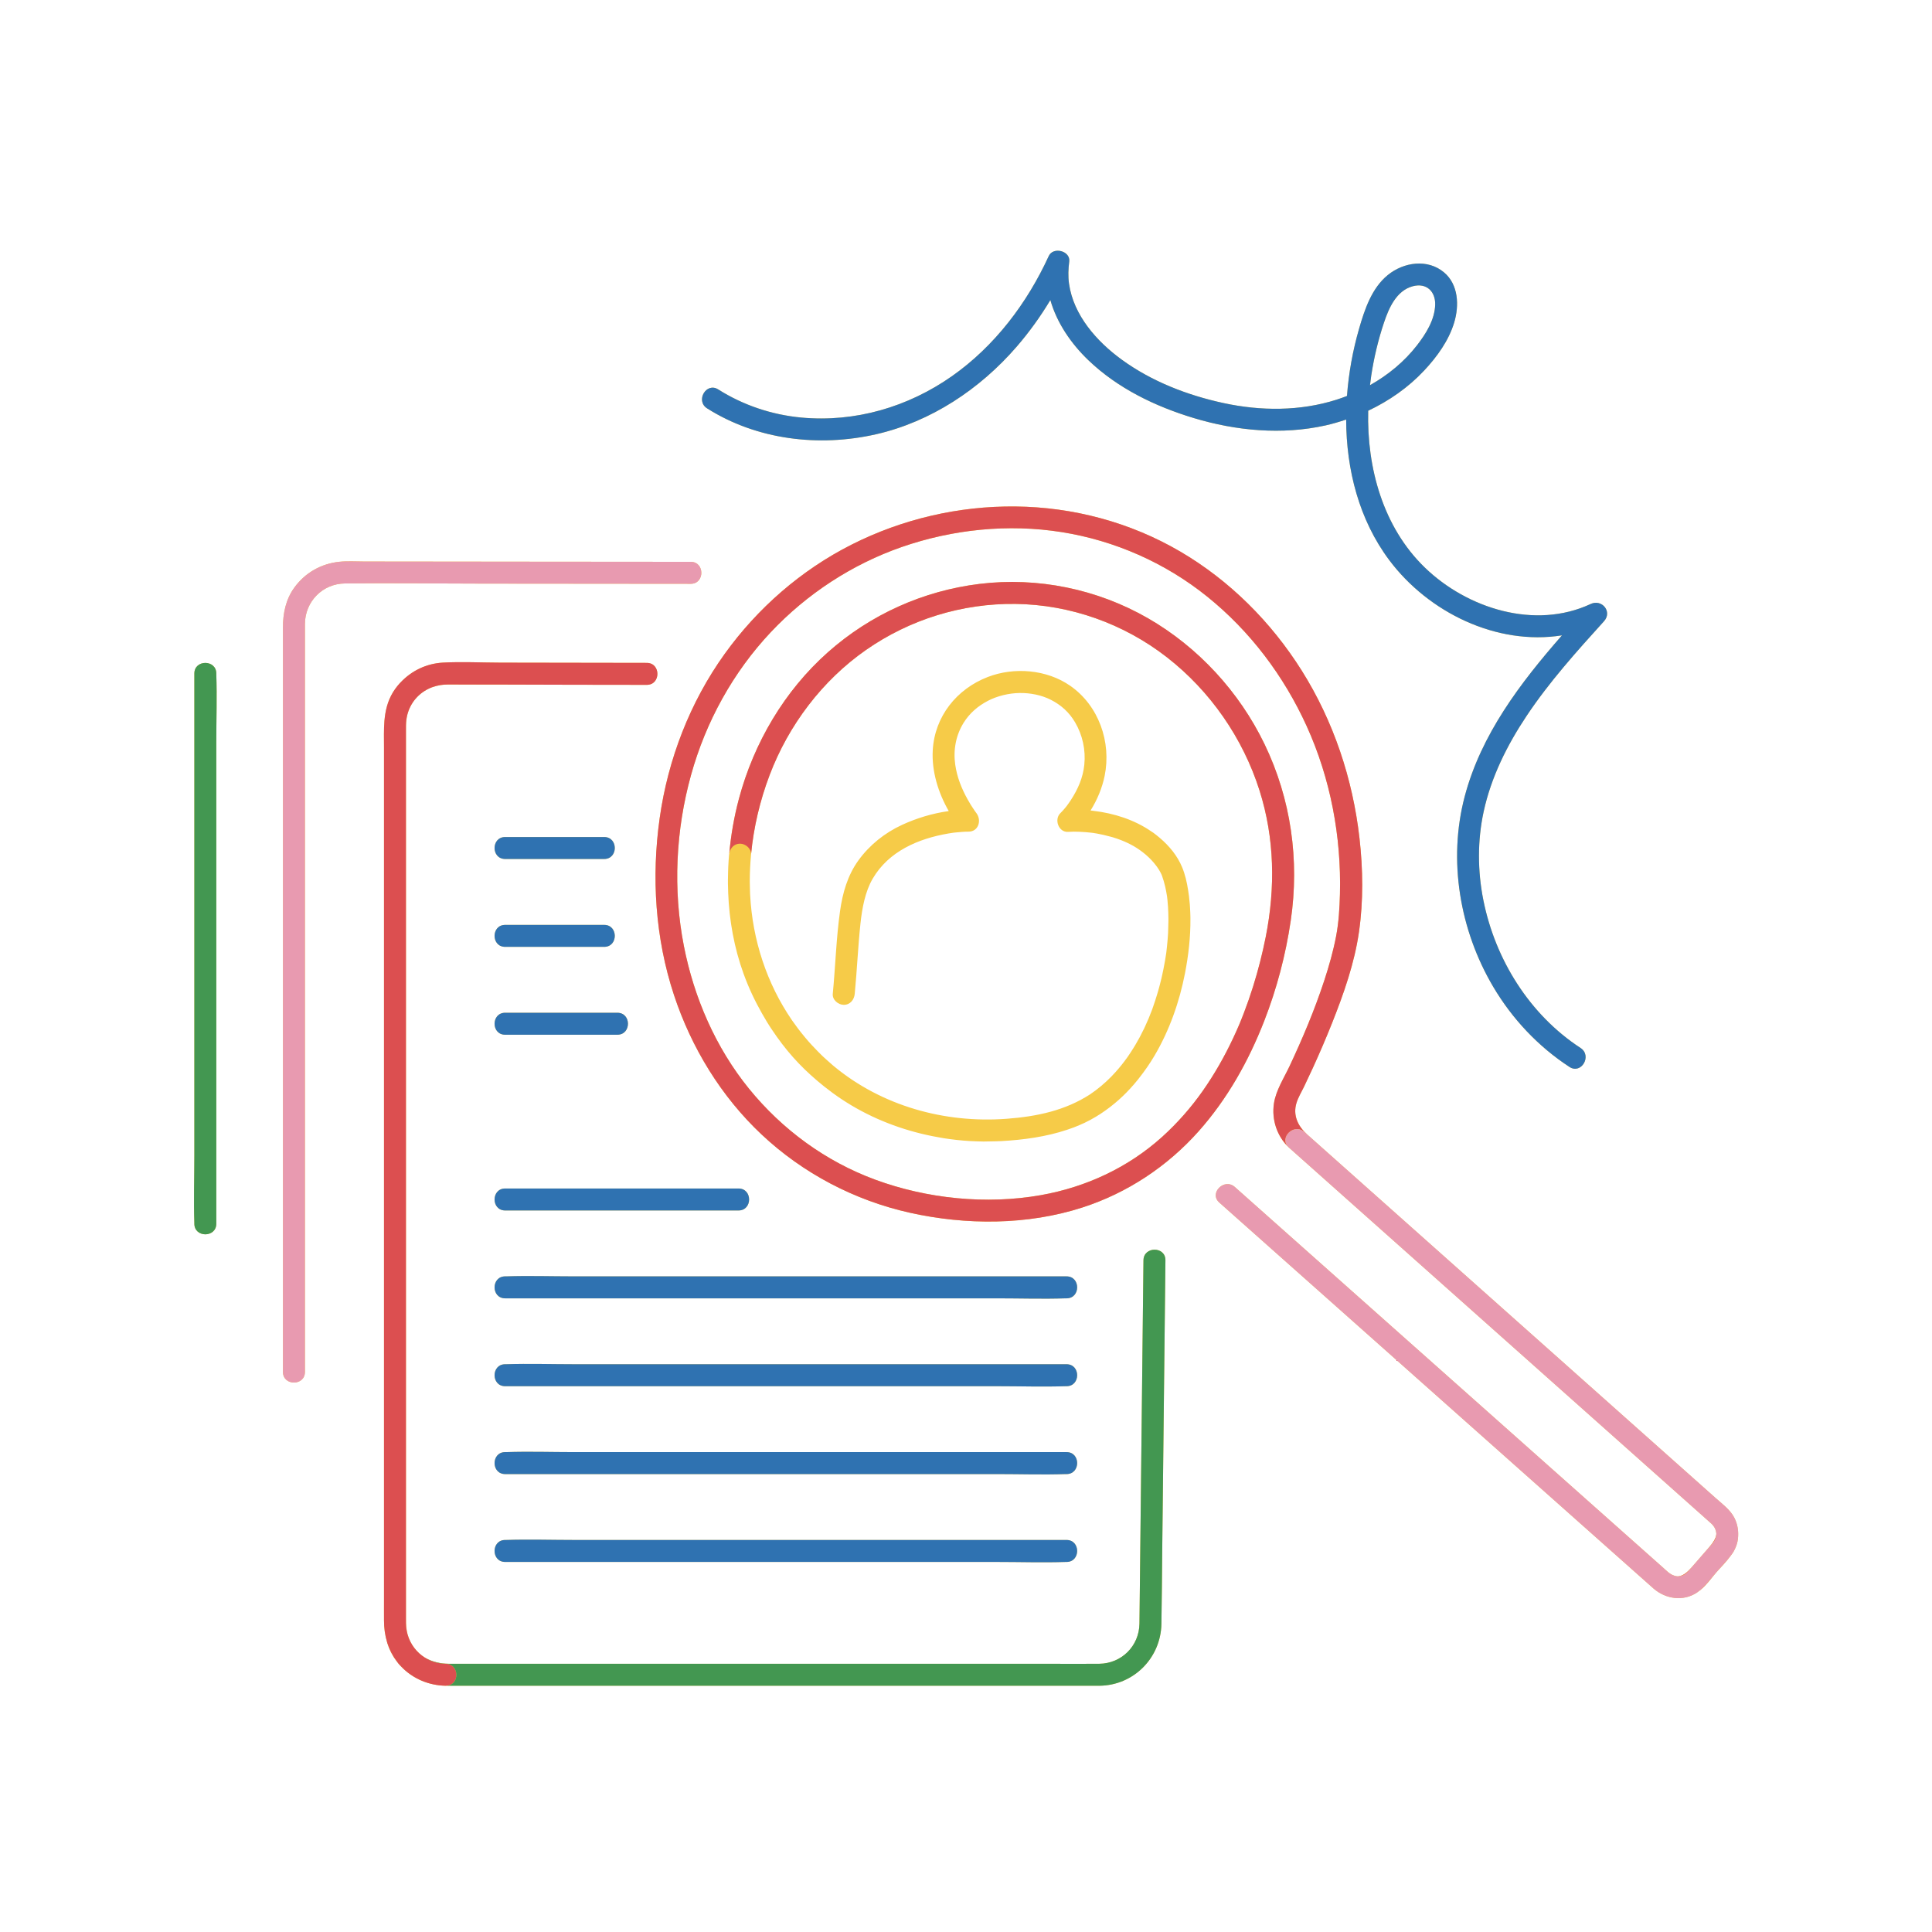 <svg xmlns="http://www.w3.org/2000/svg" xmlns:xlink="http://www.w3.org/1999/xlink" width="1200" zoomAndPan="magnify" viewBox="0 0 900 900" height="1200" preserveAspectRatio="xMidYMid meet" version="1.0"><defs><clipPath id="5a399af762"><path d="M 90 116 L 810 116 L 810 785.281 L 90 785.281 Z M 90 116 " clip-rule="nonzero"/></clipPath><clipPath id="1093e99d88"><path d="M 178 235 L 810 235 L 810 785.281 L 178 785.281 Z M 178 235 " clip-rule="nonzero"/></clipPath><clipPath id="e2fd964027"><path d="M 90 308 L 543 308 L 543 785.281 L 90 785.281 Z M 90 308 " clip-rule="nonzero"/></clipPath></defs><g clip-path="url(#5a399af762)"><path fill="#f6cb48" d="M 542.902 587.09 C 542.871 590.012 542.84 592.938 542.805 595.859 C 542.598 614.746 542.391 633.633 542.18 652.52 C 541.926 675.637 541.668 698.754 541.414 721.871 C 541.285 733.414 541.246 744.957 541.031 756.496 C 540.73 772.348 528.105 785.098 512.191 785.285 C 510 785.312 507.812 785.285 505.621 785.285 C 492.352 785.285 479.078 785.285 465.805 785.285 C 444.746 785.285 423.688 785.285 402.625 785.285 C 378.746 785.285 354.863 785.285 330.984 785.285 C 308.98 785.285 286.977 785.285 264.973 785.285 C 249.809 785.285 234.648 785.285 219.488 785.285 C 216 785.285 212.508 785.285 209.02 785.285 C 208.73 785.285 208.453 785.25 208.164 785.242 C 207.992 785.254 207.836 785.289 207.656 785.285 C 199.84 785.172 192.266 782.027 186.898 776.355 C 186.898 776.352 186.895 776.352 186.895 776.352 C 186.441 775.871 185.973 775.406 185.551 774.887 C 185.324 774.609 185.133 774.32 184.922 774.035 C 184.801 773.883 184.66 773.75 184.543 773.594 C 182.59 771 181.309 768.293 180.461 765.508 C 180.453 765.484 180.445 765.461 180.438 765.438 C 180.395 765.297 180.367 765.152 180.324 765.012 C 179.344 761.781 178.883 758.379 178.883 754.863 C 178.883 754.359 178.883 753.852 178.883 753.344 C 178.84 750.867 178.883 748.359 178.883 745.84 C 178.883 733.512 178.883 721.184 178.883 708.855 C 178.883 708.742 178.883 708.629 178.883 708.516 C 178.883 689.754 178.883 670.988 178.883 652.223 C 178.883 652.074 178.883 651.926 178.883 651.773 C 178.883 629.141 178.883 606.508 178.883 583.875 C 178.883 583.707 178.883 583.539 178.883 583.371 C 178.883 559.434 178.883 535.5 178.883 511.562 C 178.883 511.395 178.883 511.227 178.883 511.059 C 178.883 488.391 178.883 465.719 178.883 443.051 C 178.883 442.898 178.883 442.75 178.883 442.598 C 178.883 423.707 178.883 404.812 178.883 385.918 C 178.883 385.863 178.883 385.805 178.883 385.746 C 178.883 373.281 178.883 360.816 178.883 348.352 C 178.883 344.141 178.738 339.934 179.086 335.832 C 179.102 335.676 179.121 335.52 179.133 335.363 C 179.176 334.941 179.215 334.52 179.266 334.098 C 179.297 333.828 179.344 333.562 179.379 333.297 C 179.426 332.988 179.461 332.68 179.516 332.375 C 179.574 332.012 179.652 331.648 179.723 331.289 C 179.766 331.082 179.797 330.875 179.844 330.668 C 179.941 330.234 180.051 329.801 180.168 329.371 C 180.203 329.238 180.23 329.105 180.266 328.973 C 180.402 328.496 180.555 328.023 180.715 327.551 C 180.742 327.469 180.766 327.383 180.793 327.301 C 180.949 326.859 181.121 326.426 181.301 325.988 C 181.348 325.875 181.387 325.758 181.434 325.645 C 181.613 325.227 181.816 324.812 182.023 324.398 C 182.086 324.273 182.137 324.145 182.203 324.016 C 182.43 323.578 182.684 323.141 182.941 322.703 C 183 322.609 183.047 322.512 183.105 322.414 C 183.43 321.883 183.781 321.359 184.156 320.84 C 184.809 319.938 185.504 319.082 186.238 318.27 C 186.371 318.121 186.523 317.992 186.66 317.848 C 191.773 312.422 198.707 309.098 206.285 308.676 C 215.188 308.168 224.258 308.672 233.176 308.691 C 255.883 308.738 278.594 308.777 301.305 308.797 C 307.902 308.805 307.891 319.039 301.305 319.031 C 289.922 319.02 278.535 319.004 267.152 318.988 C 264.906 318.984 262.66 318.973 260.414 318.969 C 252.188 318.953 243.957 318.945 235.727 318.93 C 226.82 318.914 217.91 318.895 209 318.871 C 206.465 318.867 204.023 319.246 201.75 319.992 C 201.477 320.086 201.195 320.172 200.926 320.277 C 200.816 320.32 200.711 320.371 200.605 320.414 C 195.195 322.68 191.141 327.281 189.703 333.121 C 189.234 335.277 189.113 337.488 189.113 339.77 C 189.113 345.434 189.113 351.094 189.113 356.758 C 189.113 359.652 189.113 362.551 189.113 365.445 C 189.113 376.945 189.113 388.449 189.113 399.949 C 189.113 404.516 189.113 409.086 189.113 413.652 C 189.113 428.977 189.113 444.305 189.113 459.633 C 189.113 465.285 189.113 470.938 189.113 476.59 C 189.113 494 189.113 511.41 189.113 528.824 C 189.113 534.953 189.113 541.086 189.113 547.215 C 189.113 564.777 189.113 582.336 189.113 599.898 C 189.113 605.789 189.113 611.684 189.113 617.574 C 189.113 633.453 189.113 649.332 189.113 665.211 C 189.113 670.297 189.113 675.387 189.113 680.473 C 189.113 692.867 189.113 705.262 189.113 717.656 C 189.113 721.309 189.113 724.961 189.113 728.613 C 189.113 735.727 189.113 742.84 189.113 749.957 C 189.113 751.367 189.113 752.781 189.113 754.195 C 189.113 756.688 189.281 759.094 189.871 761.418 C 191.164 765.953 194.066 769.77 197.961 772.203 C 201.281 774.156 205.188 775.055 209.262 775.055 C 219.199 775.055 229.137 775.055 239.074 775.055 C 258.004 775.055 276.93 775.055 295.859 775.055 C 319.184 775.055 342.508 775.055 365.832 775.055 C 388.695 775.055 411.559 775.055 434.418 775.055 C 452.266 775.055 470.113 775.055 487.961 775.055 C 495.973 775.055 503.992 775.129 512 775.055 C 522.406 774.957 530.621 766.855 530.801 756.434 C 530.859 752.902 530.879 749.367 530.918 745.836 C 531.129 726.582 531.344 707.324 531.555 688.07 C 531.805 665.398 532.055 642.727 532.309 620.055 C 532.43 609.066 532.551 598.078 532.672 587.09 C 532.742 580.5 542.977 580.504 542.902 587.09 Z M 308.008 271.945 C 312.594 271.949 317.184 271.953 321.77 271.957 C 328.352 271.965 328.363 261.73 321.77 261.723 C 296.566 261.699 271.363 261.68 246.16 261.66 C 220.723 261.637 195.285 261.617 169.848 261.578 C 165.992 261.574 162.004 261.297 158.168 261.688 C 149.637 262.551 142.121 266.797 137.086 273.766 C 133.156 279.207 131.812 285.645 131.812 292.219 C 131.812 301.027 131.812 309.832 131.812 318.637 C 131.812 335.34 131.812 352.039 131.812 368.742 C 131.812 390.133 131.812 411.527 131.812 432.918 C 131.812 455.879 131.812 478.84 131.812 501.797 C 131.812 523.012 131.812 544.227 131.812 565.438 C 131.812 581.617 131.812 597.793 131.812 613.973 C 131.812 621.996 131.812 630.016 131.812 638.035 C 131.812 638.391 131.812 638.746 131.812 639.102 C 131.812 645.688 142.047 645.695 142.047 639.102 C 142.047 633.641 142.047 628.18 142.047 622.719 C 142.047 608.422 142.047 594.129 142.047 579.836 C 142.047 559.844 142.047 539.852 142.047 519.863 C 142.047 497.309 142.047 474.754 142.047 452.203 C 142.047 430.223 142.047 408.242 142.047 386.262 C 142.047 367.992 142.047 349.719 142.047 331.445 C 142.047 320.02 142.047 308.59 142.047 297.164 C 142.047 294.996 142.035 292.828 142.047 290.66 C 142.102 280.293 150.195 271.914 160.637 271.797 C 182.254 271.551 203.895 271.855 225.516 271.875 C 253.012 271.898 280.512 271.922 308.008 271.945 Z M 275.738 400.148 C 277.641 400.148 279.547 400.148 281.449 400.148 C 288.035 400.148 288.047 389.918 281.449 389.918 C 267.984 389.918 254.516 389.918 241.047 389.918 C 239.141 389.918 237.238 389.918 235.332 389.918 C 228.746 389.918 228.738 400.148 235.332 400.148 C 248.801 400.148 262.27 400.148 275.738 400.148 Z M 235.332 441.082 C 248.801 441.082 262.27 441.082 275.738 441.082 C 277.641 441.082 279.547 441.082 281.449 441.082 C 288.035 441.082 288.047 430.848 281.449 430.848 C 267.984 430.848 254.516 430.848 241.047 430.848 C 239.141 430.848 237.238 430.848 235.332 430.848 C 228.75 430.848 228.738 441.082 235.332 441.082 Z M 235.332 482.016 C 250.578 482.016 265.824 482.016 281.074 482.016 C 283.246 482.016 285.418 482.016 287.59 482.016 C 294.172 482.016 294.184 471.781 287.59 471.781 C 272.344 471.781 257.098 471.781 241.848 471.781 C 239.676 471.781 237.504 471.781 235.332 471.781 C 228.75 471.781 228.738 482.016 235.332 482.016 Z M 344.02 553.648 C 331.77 553.648 319.523 553.648 307.273 553.648 C 287.762 553.648 268.25 553.648 248.738 553.648 C 244.27 553.648 239.801 553.648 235.332 553.648 C 228.75 553.648 228.738 563.883 235.332 563.883 C 247.582 563.883 259.828 563.883 272.074 563.883 C 291.59 563.883 311.102 563.883 330.613 563.883 C 335.082 563.883 339.551 563.883 344.02 563.883 C 350.602 563.883 350.613 553.648 344.02 553.648 Z M 496.84 594.582 C 488.145 594.582 479.445 594.582 470.75 594.582 C 449.953 594.582 429.156 594.582 408.359 594.582 C 383.211 594.582 358.062 594.582 332.914 594.582 C 311.102 594.582 289.289 594.582 267.477 594.582 C 256.934 594.582 246.32 594.23 235.781 594.582 C 235.633 594.586 235.484 594.582 235.332 594.582 C 228.75 594.582 228.738 604.816 235.332 604.816 C 244.031 604.816 252.73 604.816 261.426 604.816 C 282.223 604.816 303.02 604.816 323.816 604.816 C 348.965 604.816 374.113 604.816 399.262 604.816 C 421.074 604.816 442.887 604.816 464.699 604.816 C 475.242 604.816 485.855 605.168 496.391 604.816 C 496.543 604.809 496.691 604.816 496.84 604.816 C 503.426 604.816 503.438 594.582 496.84 594.582 Z M 496.84 635.516 C 488.145 635.516 479.445 635.516 470.75 635.516 C 449.953 635.516 429.156 635.516 408.359 635.516 C 383.211 635.516 358.062 635.516 332.914 635.516 C 311.102 635.516 289.289 635.516 267.477 635.516 C 256.934 635.516 246.32 635.16 235.781 635.516 C 235.633 635.52 235.484 635.516 235.332 635.516 C 228.75 635.516 228.738 645.746 235.332 645.746 C 244.031 645.746 252.73 645.746 261.426 645.746 C 282.223 645.746 303.02 645.746 323.816 645.746 C 348.965 645.746 374.113 645.746 399.262 645.746 C 421.074 645.746 442.887 645.746 464.699 645.746 C 475.242 645.746 485.855 646.102 496.391 645.746 C 496.543 645.742 496.691 645.746 496.84 645.746 C 503.426 645.746 503.438 635.516 496.84 635.516 Z M 496.84 676.449 C 488.145 676.449 479.445 676.449 470.75 676.449 C 449.953 676.449 429.156 676.449 408.359 676.449 C 383.211 676.449 358.062 676.449 332.914 676.449 C 311.102 676.449 289.289 676.449 267.477 676.449 C 256.934 676.449 246.32 676.094 235.781 676.449 C 235.633 676.453 235.484 676.449 235.332 676.449 C 228.75 676.449 228.738 686.68 235.332 686.68 C 244.031 686.68 252.73 686.68 261.426 686.68 C 282.223 686.68 303.02 686.68 323.816 686.68 C 348.965 686.68 374.113 686.68 399.262 686.68 C 421.074 686.68 442.887 686.68 464.699 686.68 C 475.242 686.68 485.855 687.031 496.391 686.68 C 496.543 686.676 496.691 686.68 496.84 686.68 C 503.426 686.68 503.438 676.449 496.84 676.449 Z M 470.75 717.379 C 449.953 717.379 429.156 717.379 408.359 717.379 C 383.211 717.379 358.062 717.379 332.914 717.379 C 311.102 717.379 289.289 717.379 267.477 717.379 C 256.934 717.379 246.32 717.027 235.781 717.379 C 235.633 717.387 235.484 717.379 235.332 717.379 C 228.75 717.379 228.738 727.613 235.332 727.613 C 244.031 727.613 252.73 727.613 261.426 727.613 C 282.223 727.613 303.02 727.613 323.816 727.613 C 348.965 727.613 374.113 727.613 399.262 727.613 C 421.074 727.613 442.887 727.613 464.699 727.613 C 475.242 727.613 485.855 727.965 496.391 727.613 C 496.543 727.609 496.691 727.613 496.84 727.613 C 503.426 727.613 503.438 717.379 496.84 717.379 C 488.145 717.379 479.445 717.379 470.75 717.379 Z M 807.891 706.98 C 805.984 703.285 802.285 700.586 799.23 697.867 C 785.938 686.035 772.645 674.203 759.352 662.371 C 756.664 659.98 753.98 657.586 751.293 655.195 C 751.066 654.992 750.836 654.789 750.609 654.586 C 736.082 641.652 721.551 628.723 707.023 615.789 C 705.367 614.316 703.711 612.84 702.055 611.367 C 701.168 610.574 700.277 609.785 699.387 608.992 C 696.254 606.199 693.117 603.41 689.98 600.617 C 681.133 592.742 672.285 584.863 663.434 576.988 C 660.426 574.309 657.418 571.633 654.41 568.953 C 650.117 565.133 645.824 561.312 641.535 557.492 C 634.805 551.5 628.074 545.512 621.344 539.52 C 617.188 535.82 613.035 532.125 608.883 528.426 C 604.66 524.668 602.195 519.586 603.934 513.836 C 604.723 511.234 606.242 508.777 607.422 506.328 C 608.844 503.371 610.238 500.398 611.605 497.41 C 614.754 490.523 617.75 483.566 620.547 476.531 C 625.98 462.859 630.984 448.66 633.078 434.039 C 635.133 419.688 634.93 404.844 633.301 390.461 C 630.168 362.82 621.199 335.902 606.352 312.316 C 592.164 289.777 572.832 270.414 549.809 256.934 C 526.523 243.301 499.992 236.227 473.043 235.941 C 446.59 235.66 420.246 241.793 396.641 253.734 C 373.18 265.602 352.934 283.27 337.598 304.59 C 321.426 327.078 311.172 353.703 307.309 381.09 C 303.422 408.625 305.219 436.996 313.957 463.484 C 322.055 488.035 335.898 510.738 354.777 528.488 C 374.043 546.594 398.109 559.211 423.906 564.953 C 450.066 570.777 478.586 570.777 504.227 562.492 C 525.117 555.746 543.781 543.383 558.363 526.996 C 571.73 511.977 581.617 494.324 588.906 475.656 C 594.781 460.598 598.934 444.812 601.281 428.82 C 605.41 400.715 601.426 372.23 589.047 346.598 C 577.309 322.293 558.168 301.465 534.758 287.992 C 511.129 274.395 483.352 268.695 456.281 272.008 C 430.047 275.215 405.469 286.273 385.688 303.824 C 365.438 321.797 351.172 346.043 344.211 372.129 C 341.988 380.465 340.492 389.023 339.715 397.641 C 339.688 397.805 339.648 397.961 339.633 398.125 C 339.461 399.996 339.348 401.867 339.254 403.738 C 339.219 404.457 339.199 405.176 339.176 405.895 C 339.133 407.203 339.102 408.508 339.098 409.816 C 339.098 410.426 339.094 411.031 339.098 411.641 C 339.113 413.086 339.152 414.531 339.215 415.977 C 339.719 428.809 342.004 441.543 346.406 453.672 C 348.734 460.094 351.633 466.258 354.988 472.145 C 355.734 473.477 356.508 474.801 357.309 476.105 C 357.789 476.887 358.277 477.66 358.777 478.43 C 359.047 478.848 359.332 479.258 359.605 479.672 C 362.594 484.164 365.867 488.492 369.504 492.578 C 372.906 496.406 376.578 499.934 380.434 503.227 C 380.664 503.426 380.898 503.621 381.133 503.82 C 382.035 504.578 382.938 505.34 383.863 506.066 C 386.469 508.148 389.168 510.133 391.965 511.992 C 404.066 520.043 417.641 525.59 431.773 528.719 C 431.809 528.727 431.848 528.734 431.883 528.742 C 432.758 528.941 433.637 529.113 434.516 529.293 C 436.141 529.621 437.77 529.926 439.406 530.191 C 439.434 530.195 439.457 530.199 439.484 530.203 C 441.324 530.496 443.172 530.738 445.027 530.949 C 445.34 530.984 445.652 531.023 445.961 531.059 C 447.898 531.266 449.844 531.43 451.793 531.547 C 452.004 531.559 452.215 531.562 452.426 531.57 C 454.09 531.664 455.758 531.719 457.426 531.742 C 457.66 531.742 457.895 531.762 458.129 531.766 C 458.508 531.77 458.891 531.742 459.273 531.742 C 460.891 531.742 462.508 531.715 464.125 531.652 C 464.652 531.633 465.18 531.621 465.707 531.594 C 465.965 531.582 466.227 531.578 466.484 531.566 C 476.73 530.992 487.254 529.578 497.078 526.297 C 498.148 525.945 499.207 525.574 500.262 525.172 C 500.582 525.051 500.902 524.914 501.219 524.789 C 502.441 524.305 503.652 523.785 504.844 523.227 C 504.953 523.176 505.066 523.137 505.176 523.086 C 505.219 523.062 505.258 523.039 505.301 523.02 C 506.238 522.574 507.168 522.105 508.09 521.605 C 508.18 521.555 508.266 521.496 508.355 521.445 C 509.785 520.664 511.184 519.836 512.547 518.949 C 512.73 518.832 512.91 518.699 513.094 518.578 C 514.305 517.773 515.492 516.934 516.648 516.055 C 516.906 515.859 517.164 515.66 517.418 515.461 C 518.637 514.512 519.828 513.531 520.984 512.508 C 521.047 512.449 521.109 512.398 521.176 512.34 C 523.668 510.113 526.008 507.723 528.18 505.199 C 528.559 504.758 528.926 504.309 529.301 503.859 C 529.559 503.543 529.836 503.238 530.09 502.918 C 530.297 502.66 530.488 502.391 530.695 502.129 C 533.305 498.824 535.707 495.355 537.832 491.746 C 544.785 479.949 549.434 466.715 552.035 453.297 C 553.637 445.016 554.621 436.477 554.543 427.984 C 554.539 427.695 554.543 427.406 554.539 427.117 C 554.527 426.457 554.5 425.801 554.477 425.141 C 554.445 424.348 554.406 423.559 554.355 422.766 C 554.328 422.289 554.301 421.812 554.262 421.34 C 554.16 420.066 554.039 418.793 553.879 417.523 C 553.875 417.484 553.867 417.445 553.863 417.402 C 553.859 417.379 553.859 417.355 553.855 417.332 C 553.812 416.98 553.75 416.633 553.703 416.281 C 553.625 415.719 553.547 415.152 553.457 414.586 C 552.895 410.988 552.098 407.445 550.707 404.059 C 548.48 398.641 544.719 394.098 540.285 390.328 C 540.203 390.258 540.121 390.188 540.035 390.117 C 539.125 389.352 538.199 388.609 537.242 387.91 C 537.059 387.777 536.859 387.672 536.676 387.543 C 536.562 387.461 536.441 387.395 536.328 387.316 C 528.473 381.875 518.93 378.832 509.324 377.715 C 508.891 377.656 508.457 377.613 508.02 377.562 C 511.164 372.566 513.465 366.938 514.582 361.441 C 517.793 345.672 511.844 328.652 498.457 319.398 C 487.547 311.859 472.438 310.633 460.164 315.359 C 445.668 320.941 435.406 333.734 434.512 349.488 C 433.961 359.172 437.004 369.219 441.965 377.828 C 434.426 378.871 426.949 381.141 420.203 384.258 C 412.129 387.988 405.086 393.613 399.863 400.828 C 394.852 407.758 392.523 415.941 391.34 424.316 C 389.531 437.125 389.176 450.109 387.938 462.977 C 387.672 465.73 390.477 468.094 393.051 468.094 C 396.039 468.094 397.902 465.738 398.168 462.977 C 399.219 452.074 399.68 441.113 400.836 430.219 C 401.605 422.969 403.051 415.262 406.559 409.273 C 414.016 396.547 427.781 390.66 441.793 388.273 C 442.5 388.152 443.211 388.047 443.918 387.941 C 444.258 387.902 444.598 387.859 444.934 387.82 C 446.004 387.699 447.074 387.602 448.148 387.531 C 449.141 387.465 450.141 387.41 451.133 387.414 C 455.652 387.441 457.234 382.555 455.152 379.25 C 455.203 379.305 455.199 379.285 455.078 379.102 C 454.738 378.598 454.352 378.121 454.004 377.621 C 452.82 375.922 451.73 374.156 450.727 372.344 C 447.934 367.316 445.836 362.094 444.988 356.23 C 444 349.41 445.266 342.496 448.93 336.641 C 451.688 332.227 455.527 328.902 460.289 326.426 C 464.59 324.191 470 322.906 474.883 322.828 C 479.918 322.742 485.172 323.785 489.469 325.965 C 494.336 328.43 498.066 331.82 500.809 336.477 C 504.312 342.426 505.812 349.387 505.113 356.246 C 504.496 362.289 502.141 367.648 498.801 372.77 C 498.195 373.695 497.551 374.59 496.895 375.48 C 496.754 375.66 496.613 375.84 496.465 376.02 C 496.211 376.32 495.957 376.629 495.699 376.93 C 495.148 377.562 494.59 378.191 493.984 378.773 C 490.93 381.695 493.117 387.84 497.602 387.508 C 499.375 387.375 501.168 387.41 502.945 387.48 C 503.871 387.516 504.793 387.574 505.715 387.648 C 505.719 387.648 505.727 387.648 505.73 387.648 C 506.57 387.715 507.414 387.801 508.25 387.895 C 508.613 387.938 509.004 387.984 509.168 388.004 C 509.184 388.008 509.191 388.008 509.207 388.012 C 509.77 388.098 510.332 388.184 510.891 388.281 C 511.902 388.453 512.906 388.672 513.91 388.891 C 515.086 389.152 516.254 389.453 517.414 389.777 C 517.75 389.871 518.094 389.953 518.43 390.055 C 519.723 390.441 520.992 390.895 522.254 391.375 C 524.25 392.148 526.188 393.074 528.055 394.121 C 532.051 396.441 535.852 399.586 538.645 403.352 C 539.066 403.941 539.5 404.527 539.879 405.16 C 540.062 405.457 540.242 405.754 540.406 406.062 C 540.562 406.355 540.719 406.645 540.863 406.941 C 540.938 407.102 541.012 407.262 541.094 407.418 C 541.16 407.582 541.227 407.75 541.289 407.918 C 541.898 409.605 542.398 411.32 542.801 413.066 C 542.906 413.535 543.004 414 543.094 414.469 C 543.164 414.809 543.23 415.152 543.293 415.496 C 543.395 416.074 543.496 416.652 543.594 417.23 C 543.617 417.383 543.641 417.523 543.656 417.633 C 543.691 417.934 543.789 418.742 543.832 419.117 C 543.855 419.352 543.871 419.586 543.891 419.82 C 543.977 420.68 544.043 421.543 544.102 422.406 C 544.215 424.191 544.273 425.977 544.285 427.766 C 544.289 428.246 544.285 428.723 544.285 429.199 C 544.277 430.812 544.234 432.418 544.156 434.027 C 544.145 434.293 544.141 434.555 544.125 434.82 C 544.012 436.848 543.836 438.871 543.625 440.887 C 543.523 441.832 543.426 442.781 543.309 443.723 C 543.301 443.789 543.297 443.809 543.293 443.848 C 543.281 443.926 543.273 443.977 543.258 444.086 C 543.098 445.188 542.922 446.289 542.738 447.383 C 542.668 447.809 542.578 448.227 542.504 448.652 C 542.172 450.523 541.797 452.387 541.383 454.238 C 541.277 454.703 541.18 455.168 541.07 455.633 C 540.578 457.719 540.043 459.797 539.449 461.859 C 539.344 462.223 539.23 462.578 539.121 462.941 C 538.5 465.039 537.836 467.09 537.125 469.082 C 537.016 469.391 536.914 469.711 536.801 470.016 C 536.727 470.223 536.652 470.426 536.574 470.633 C 535.609 473.227 534.559 475.723 533.426 478.141 C 533.301 478.41 533.18 478.684 533.055 478.953 C 532.402 480.309 531.727 481.652 531.02 482.984 C 530.895 483.215 530.762 483.441 530.637 483.676 C 530.082 484.699 529.504 485.715 528.914 486.719 C 528.598 487.25 528.273 487.773 527.949 488.301 C 527.559 488.934 527.156 489.555 526.75 490.18 C 526.297 490.871 525.844 491.562 525.371 492.238 C 525.246 492.422 525.109 492.598 524.98 492.777 C 523.352 495.066 521.602 497.246 519.75 499.312 C 519.074 500.062 518.387 500.805 517.684 501.527 C 514.629 504.645 511.312 507.426 507.762 509.812 C 496.199 517.297 483.09 520.113 468.953 521.172 C 439.898 523.348 410.699 515.129 388.391 496.621 C 388.219 496.48 388.051 496.332 387.879 496.188 C 386.812 495.289 385.766 494.355 384.73 493.406 C 384.234 492.953 383.734 492.5 383.246 492.035 C 382.523 491.348 381.824 490.645 381.125 489.938 C 380.148 488.953 379.195 487.953 378.258 486.938 C 377.656 486.277 377.047 485.625 376.461 484.953 C 375.906 484.316 375.367 483.664 374.828 483.016 C 374.227 482.293 373.633 481.57 373.055 480.836 C 372.621 480.281 372.184 479.723 371.758 479.16 C 370.887 478.008 370.031 476.84 369.207 475.648 C 369.102 475.496 368.984 475.344 368.879 475.188 C 357.18 458.121 350.559 437.867 349.449 416.977 C 349.434 416.672 349.418 416.367 349.402 416.066 C 349.328 414.434 349.289 412.797 349.281 411.16 C 349.281 410.965 349.273 410.77 349.273 410.574 C 349.277 406.418 349.484 402.266 349.867 398.125 C 349.867 398.105 349.863 398.09 349.863 398.07 C 351.062 385.391 354.043 372.848 358.535 361.012 C 367.332 337.828 383.023 317.004 403.379 302.801 C 423.828 288.531 448.184 281.012 473.059 281.328 C 498.582 281.656 523.461 290.504 543.605 306.188 C 563.816 321.926 579.02 343.871 586.75 368.281 C 593.789 390.508 594.141 413.656 589.637 436.402 C 588.086 444.219 586.121 451.953 583.734 459.555 C 582.438 463.695 581.016 467.793 579.461 471.844 C 579.07 472.863 578.668 473.883 578.262 474.898 C 578.055 475.41 577.844 475.922 577.637 476.43 C 577.547 476.648 577.453 476.867 577.363 477.086 C 577.324 477.18 577.312 477.211 577.309 477.223 C 577.285 477.273 577.266 477.32 577.234 477.398 C 576.32 479.531 575.371 481.652 574.383 483.754 C 570.367 492.27 565.695 500.484 560.281 508.195 C 555.02 515.691 548.609 523.086 541.258 529.703 C 525.641 543.762 506.082 552.992 484.84 556.75 C 459.547 561.223 431.949 558.465 407.676 549.523 C 384.625 541.031 364.379 526.191 348.922 507.168 C 333.402 488.066 323.285 464.766 318.566 440.625 C 313.441 414.391 314.77 386.746 321.914 361.016 C 328.793 336.246 341.457 313.172 359.117 294.445 C 375.934 276.609 396.992 262.828 420.109 254.801 C 443.852 246.555 469.707 243.922 494.602 247.879 C 519.312 251.805 542.855 262.207 562.355 277.906 C 582.363 294.016 598.066 314.863 608.684 338.215 C 619.793 362.641 624.883 389.691 624.199 416.469 C 624.031 423.07 623.641 429.652 622.422 436.055 C 621.09 443.062 619.133 449.945 616.914 456.723 C 612.445 470.344 606.855 483.586 600.773 496.562 C 598.164 502.129 594.367 507.906 593.453 514.043 C 592.332 521.539 594.824 529.254 600.359 534.504 C 600.379 534.52 600.391 534.539 600.406 534.555 C 607.848 541.176 615.285 547.797 622.723 554.418 C 640.203 569.98 657.688 585.543 675.168 601.105 C 695.449 619.156 715.727 637.207 736.004 655.258 C 742.777 661.289 749.551 667.316 756.324 673.348 C 764.254 680.406 772.188 687.465 780.117 694.527 C 785.617 699.422 791.133 704.293 796.609 709.207 C 796.613 709.211 796.617 709.211 796.621 709.215 C 796.832 709.402 797.047 709.586 797.254 709.781 C 798.605 711.051 799.426 712.668 799.52 714.352 C 799.52 714.426 799.535 714.5 799.531 714.57 C 799.531 714.609 799.523 714.645 799.523 714.684 C 799.359 716.691 798.07 718.586 796.609 720.266 C 794.699 722.461 792.785 724.66 790.871 726.859 C 790.082 727.766 789.293 728.676 788.5 729.582 C 788.5 729.582 788.5 729.586 788.5 729.586 C 788.336 729.773 788.172 729.961 788.008 730.152 C 786.234 732.188 784.297 734.098 781.875 734.293 C 781.734 734.297 781.59 734.309 781.445 734.301 C 781.391 734.301 781.336 734.289 781.277 734.289 C 779.766 734.16 778.324 733.441 777.07 732.363 C 776.496 731.871 775.938 731.363 775.371 730.867 C 775.266 730.77 775.156 730.664 775.055 730.57 C 772.363 728.18 769.676 725.789 766.988 723.402 C 763.199 720.031 759.406 716.66 755.617 713.293 C 744.977 703.832 734.336 694.375 723.695 684.918 C 703.637 667.086 683.582 649.258 663.523 631.43 C 660.82 629.027 658.121 626.625 655.418 624.227 C 646.234 616.059 637.051 607.895 627.863 599.73 C 623.48 595.832 619.098 591.938 614.711 588.039 C 612.43 586.012 610.145 583.98 607.863 581.949 C 607.797 581.891 607.73 581.832 607.664 581.777 C 597.328 572.586 586.988 563.395 576.648 554.203 C 576.176 553.785 575.707 553.367 575.234 552.945 C 570.328 548.586 563.066 555.797 568 560.184 C 572.02 563.754 576.039 567.328 580.059 570.902 C 581.66 572.324 583.262 573.75 584.863 575.172 C 586.758 576.855 588.652 578.539 590.547 580.227 C 608.141 595.867 625.738 611.508 643.332 627.148 C 645.395 628.98 647.453 630.809 649.512 632.641 C 650.445 633.473 651.379 634.301 652.316 635.133 C 654.242 636.844 656.168 638.559 658.094 640.27 C 673.801 654.23 689.504 668.191 705.211 682.152 C 705.477 682.387 705.738 682.621 706.004 682.859 C 716.203 691.926 726.402 700.992 736.605 710.059 C 740.992 713.961 745.383 717.863 749.773 721.766 C 751.359 723.172 752.941 724.582 754.527 725.988 C 756.691 727.914 758.855 729.84 761.02 731.762 C 761.855 732.504 762.688 733.246 763.523 733.988 C 764.938 735.242 766.352 736.5 767.762 737.754 C 768.609 738.508 769.449 739.277 770.309 740.016 C 775.977 744.906 784.129 746.148 790.57 741.836 C 790.793 741.688 790.984 741.512 791.191 741.355 C 791.52 741.121 791.844 740.887 792.164 740.621 C 794.969 738.297 797.227 735.105 799.605 732.371 C 801.715 729.945 804.117 727.535 806.082 724.918 C 806.379 724.543 806.648 724.16 806.914 723.773 C 807.004 723.645 807.109 723.523 807.191 723.391 C 807.258 723.289 807.312 723.184 807.375 723.082 C 807.438 722.98 807.512 722.883 807.57 722.781 C 807.621 722.695 807.652 722.605 807.699 722.52 C 809.016 720.184 809.656 717.699 809.707 715.219 C 809.809 712.398 809.215 709.547 807.891 706.98 Z M 100.766 313.75 C 100.766 307.168 90.535 307.156 90.535 313.75 C 90.535 322.27 90.535 330.785 90.535 339.305 C 90.535 359.75 90.535 380.199 90.535 400.645 C 90.535 425.281 90.535 449.918 90.535 474.555 C 90.535 495.852 90.535 517.152 90.535 538.449 C 90.535 548.816 90.18 559.254 90.535 569.617 C 90.539 569.762 90.535 569.906 90.535 570.051 C 90.535 576.637 100.766 576.648 100.766 570.051 C 100.766 561.535 100.766 553.016 100.766 544.5 C 100.766 524.051 100.766 503.605 100.766 483.16 C 100.766 458.523 100.766 433.887 100.766 409.25 C 100.766 387.953 100.766 366.652 100.766 345.355 C 100.766 334.988 101.121 324.547 100.766 314.184 C 100.762 314.039 100.766 313.895 100.766 313.75 Z M 334.57 181.406 C 346.227 188.781 359.566 193.238 373.301 194.516 C 398.328 196.836 422.984 189.613 443.465 175.227 C 463.348 161.258 478.496 141.227 488.555 119.262 C 490.602 114.793 498.738 116.855 498.09 121.844 C 497.648 125.238 497.508 128.734 497.988 132.137 C 500.062 146.828 510.883 159.039 522.477 167.484 C 536.48 177.688 553.113 184.125 569.973 187.766 C 587.324 191.512 605.617 191.598 622.629 186.184 C 624.262 185.664 625.875 185.078 627.48 184.461 C 628.266 173.754 630.211 163.176 633.105 153.152 C 635.703 144.164 638.973 134.242 646.492 128.121 C 653.887 122.102 665.016 120.438 672.691 126.895 C 679.434 132.562 679.789 142.316 677.441 150.18 C 674.918 158.629 669.434 166.191 663.477 172.566 C 656.133 180.426 647.133 186.719 637.355 191.336 C 636.691 218.012 644.285 245.562 663.73 264.383 C 683.48 283.5 715.062 293.469 741.004 281.359 C 746.227 278.918 751.219 284.949 747.203 289.395 C 734.449 303.492 721.664 317.695 711.102 333.555 C 702.031 347.176 694.625 362.004 691.141 378.082 C 688.219 391.574 688.297 405.77 690.996 419.293 C 696.523 446.969 712.492 472.652 736.285 488.188 C 741.785 491.777 736.652 500.633 731.121 497.023 C 716.562 487.516 704.453 474.637 695.605 459.684 C 680.031 433.363 674.469 400.82 682.301 371.082 C 689.906 342.207 708.172 318.195 727.633 295.969 C 697.16 300.82 665.391 285.25 647.176 260.934 C 633.109 242.156 627.168 218.844 627.094 195.438 C 623.918 196.504 620.707 197.461 617.461 198.18 C 597.16 202.695 575.82 200.703 556.035 194.723 C 538.074 189.293 520.676 180.895 507.016 167.809 C 498.949 160.078 492.328 150.426 489.297 139.773 C 484.695 147.449 479.453 154.727 473.59 161.508 C 456.52 181.238 433.688 196.465 408.082 202.301 C 381.543 208.352 352.621 204.93 329.406 190.242 C 323.852 186.727 328.992 177.875 334.57 181.406 Z M 638.199 179.426 C 646.609 174.703 654.18 168.48 660.082 160.871 C 664.254 155.488 668.387 148.93 668.562 141.906 C 668.711 135.832 664.562 131.605 658.086 133.352 C 650.473 135.402 646.969 143.523 644.688 150.348 C 642.008 158.359 640.043 166.633 638.773 174.984 C 638.551 176.453 638.375 177.941 638.199 179.426 Z M 638.199 179.426 " fill-opacity="1" fill-rule="nonzero"/></g><g clip-path="url(#1093e99d88)"><path fill="#dc4f50" d="M 301.305 319.031 C 289.918 319.02 278.535 319.004 267.148 318.984 C 264.906 318.98 262.66 318.973 260.414 318.969 C 243.059 318.926 225.703 318.844 208.348 318.871 C 206.02 318.875 203.805 319.277 201.75 319.988 C 201.473 320.086 201.195 320.168 200.926 320.277 C 200.816 320.32 200.711 320.371 200.605 320.414 C 195.195 322.676 191.141 327.281 189.699 333.121 C 189.34 334.594 189.121 336.133 189.113 337.742 C 189.109 338.418 189.117 339.094 189.113 339.77 C 189.113 345.43 189.113 351.094 189.113 356.758 C 189.113 359.652 189.113 362.547 189.113 365.441 C 189.113 376.945 189.113 388.445 189.113 399.949 C 189.113 404.516 189.113 409.082 189.113 413.648 C 189.113 428.977 189.113 444.305 189.113 459.629 C 189.113 465.281 189.113 470.934 189.113 476.586 C 189.113 494 189.113 511.41 189.113 528.82 C 189.113 534.953 189.113 541.082 189.113 547.215 C 189.113 564.777 189.113 582.336 189.113 599.895 C 189.113 605.789 189.113 611.68 189.113 617.574 C 189.113 633.453 189.113 649.328 189.113 665.207 C 189.113 670.297 189.113 675.383 189.113 680.473 C 189.113 692.867 189.113 705.262 189.113 717.656 C 189.113 721.305 189.113 724.957 189.113 728.609 C 189.113 735.727 189.113 742.84 189.113 749.953 C 189.113 751.367 189.113 752.781 189.113 754.191 C 189.113 754.844 189.109 755.492 189.113 756.145 C 189.121 757.977 189.395 759.742 189.871 761.418 C 191.164 765.953 194.066 769.766 197.957 772.199 C 200.758 773.949 204.059 774.996 207.656 775.051 C 214.066 775.145 214.219 784.801 208.164 785.242 C 207.992 785.254 207.836 785.285 207.656 785.285 C 199.84 785.168 192.266 782.023 186.898 776.352 C 186.895 776.352 186.895 776.348 186.895 776.348 C 186.438 775.867 185.973 775.402 185.551 774.887 C 185.324 774.609 185.133 774.316 184.922 774.035 C 182.914 771.383 181.434 768.527 180.461 765.504 C 180.453 765.48 180.445 765.457 180.438 765.434 C 180.395 765.293 180.363 765.148 180.324 765.008 C 179.344 761.777 178.883 758.379 178.883 754.863 C 178.883 754.355 178.883 753.848 178.883 753.34 C 178.883 750.898 178.883 748.453 178.883 746.012 C 178.883 745.953 178.883 745.895 178.883 745.836 C 178.883 733.508 178.883 721.18 178.883 708.852 C 178.883 708.738 178.883 708.625 178.883 708.516 C 178.883 689.75 178.883 670.984 178.883 652.223 C 178.883 652.07 178.883 651.922 178.883 651.773 C 178.883 629.137 178.883 606.504 178.883 583.871 C 178.883 583.703 178.883 583.535 178.883 583.367 C 178.883 559.43 178.883 535.496 178.883 511.559 C 178.883 511.391 178.883 511.223 178.883 511.055 C 178.883 488.387 178.883 465.715 178.883 443.047 C 178.883 442.898 178.883 442.746 178.883 442.598 C 178.883 423.703 178.883 404.809 178.883 385.914 C 178.883 385.859 178.883 385.801 178.883 385.746 C 178.883 373.281 178.883 360.812 178.883 348.348 C 178.883 344.141 178.738 339.93 179.086 335.828 C 179.098 335.672 179.117 335.516 179.133 335.359 C 179.176 334.938 179.215 334.516 179.266 334.098 C 179.297 333.828 179.344 333.562 179.379 333.293 C 179.426 332.984 179.461 332.676 179.512 332.371 C 179.574 332.008 179.652 331.648 179.723 331.285 C 179.766 331.078 179.797 330.871 179.844 330.664 C 179.938 330.23 180.051 329.801 180.168 329.367 C 180.203 329.234 180.23 329.102 180.266 328.973 C 180.398 328.496 180.555 328.023 180.715 327.551 C 180.742 327.465 180.762 327.383 180.793 327.297 C 180.945 326.859 181.121 326.422 181.301 325.984 C 181.348 325.871 181.387 325.758 181.434 325.645 C 181.613 325.223 181.816 324.809 182.023 324.395 C 182.086 324.27 182.137 324.141 182.203 324.016 C 182.43 323.574 182.684 323.137 182.941 322.703 C 183 322.605 183.047 322.508 183.105 322.41 C 183.43 321.883 183.781 321.355 184.156 320.836 C 184.805 319.938 185.5 319.078 186.238 318.266 C 186.371 318.117 186.523 317.992 186.66 317.844 C 191.773 312.418 198.703 309.094 206.285 308.672 C 215.191 308.176 224.254 308.672 233.172 308.688 C 255.883 308.734 278.594 308.773 301.305 308.797 C 307.898 308.805 307.891 319.035 301.305 319.031 Z M 505.301 523.02 C 505.148 523.094 504.996 523.156 504.844 523.227 C 504.953 523.176 505.066 523.137 505.176 523.086 C 505.215 523.062 505.258 523.039 505.301 523.02 Z M 614.711 588.043 C 619.094 591.941 623.48 595.836 627.863 599.734 C 621.195 593.809 614.527 587.879 607.859 581.953 C 610.145 583.984 612.426 586.012 614.711 588.043 Z M 580.059 570.906 C 581.66 572.328 583.262 573.754 584.863 575.176 C 579.242 570.18 573.617 565.184 567.996 560.188 C 572.016 563.758 576.039 567.332 580.059 570.906 Z M 807.191 723.398 C 807.258 723.293 807.309 723.188 807.371 723.086 C 807.23 723.32 807.07 723.551 806.914 723.781 C 807 723.648 807.105 723.527 807.191 723.398 Z M 736.602 710.062 C 740.992 713.965 745.383 717.867 749.773 721.77 C 735.184 708.801 720.594 695.832 706.004 682.863 C 716.203 691.93 726.402 700.996 736.602 710.062 Z M 649.508 632.645 C 652.371 635.188 655.23 637.73 658.094 640.273 C 656.164 638.562 654.238 636.848 652.312 635.137 C 651.379 634.305 650.445 633.477 649.508 632.645 Z M 606.352 312.316 C 592.164 289.777 572.832 270.414 549.809 256.934 C 526.523 243.301 499.992 236.227 473.043 235.941 C 446.59 235.66 420.246 241.793 396.641 253.734 C 373.18 265.605 352.934 283.27 337.598 304.59 C 321.426 327.078 311.172 353.707 307.309 381.09 C 303.422 408.625 305.219 436.996 313.957 463.484 C 322.055 488.035 335.898 510.742 354.777 528.488 C 374.043 546.598 398.109 559.215 423.906 564.953 C 450.066 570.777 478.586 570.777 504.227 562.496 C 525.117 555.746 543.781 543.383 558.363 526.996 C 571.73 511.977 581.617 494.324 588.906 475.656 C 594.781 460.598 598.934 444.812 601.281 428.82 C 605.41 400.715 601.426 372.23 589.047 346.598 C 577.309 322.293 558.168 301.465 534.758 287.992 C 511.129 274.395 483.352 268.699 456.281 272.008 C 430.047 275.215 405.469 286.273 385.688 303.824 C 365.438 321.797 351.172 346.043 344.211 372.133 C 341.988 380.465 340.492 389.023 339.715 397.641 C 340.137 395.098 341.949 393.012 344.75 393.012 C 347.316 393.012 350.074 395.34 349.863 398.07 C 351.062 385.395 354.039 372.852 358.535 361.012 C 367.332 337.828 383.023 317.008 403.379 302.801 C 423.828 288.531 448.184 281.012 473.059 281.332 C 498.582 281.656 523.461 290.508 543.605 306.191 C 563.816 321.926 579.016 343.875 586.75 368.281 C 593.789 390.508 594.141 413.66 589.637 436.406 C 588.086 444.223 586.117 451.957 583.734 459.559 C 582.438 463.695 581.012 467.797 579.461 471.844 C 579.066 472.867 578.668 473.887 578.258 474.902 C 578.055 475.414 577.844 475.922 577.637 476.434 C 577.547 476.652 577.453 476.871 577.363 477.09 C 577.324 477.184 577.312 477.215 577.309 477.227 C 577.285 477.277 577.266 477.324 577.234 477.398 C 576.32 479.535 575.371 481.656 574.379 483.754 C 570.367 492.27 565.695 500.488 560.281 508.195 C 555.02 515.695 548.609 523.09 541.258 529.707 C 525.641 543.766 506.082 552.996 484.836 556.75 C 459.543 561.223 431.949 558.469 407.676 549.523 C 384.625 541.035 364.379 526.195 348.922 507.172 C 333.402 488.07 323.285 464.77 318.566 440.629 C 313.441 414.395 314.77 386.75 321.914 361.02 C 328.793 336.246 341.457 313.172 359.113 294.445 C 375.934 276.613 396.992 262.828 420.109 254.801 C 443.852 246.559 469.707 243.926 494.602 247.879 C 519.312 251.805 542.855 262.211 562.352 277.91 C 582.363 294.02 598.066 314.867 608.684 338.219 C 619.793 362.645 624.883 389.695 624.199 416.469 C 624.031 423.07 623.641 429.652 622.422 436.059 C 621.086 443.066 619.133 449.949 616.914 456.723 C 612.445 470.348 606.855 483.59 600.773 496.562 C 598.164 502.129 594.367 507.91 593.449 514.043 C 592.328 521.539 594.824 529.258 600.359 534.504 C 595.539 530.113 602.758 522.973 607.641 527.32 C 608.152 527.773 608.66 528.227 609.168 528.68 C 613.227 532.293 617.285 535.906 621.344 539.52 C 617.191 535.82 613.035 532.121 608.883 528.426 C 604.664 524.668 602.199 519.586 603.938 513.832 C 604.723 511.23 606.246 508.777 607.422 506.328 C 608.848 503.371 610.242 500.395 611.609 497.41 C 614.754 490.523 617.75 483.566 620.547 476.531 C 625.98 462.859 630.984 448.66 633.078 434.039 C 635.137 419.688 634.93 404.844 633.301 390.457 C 630.168 362.82 621.199 335.902 606.352 312.316 Z M 766.988 723.406 C 763.195 720.035 759.406 716.664 755.613 713.297 C 759.617 716.852 763.617 720.41 767.621 723.969 C 770.203 726.266 772.77 728.59 775.371 730.871 C 775.266 730.773 775.156 730.668 775.051 730.574 C 772.363 728.184 769.676 725.793 766.988 723.406 Z M 781.875 734.297 C 782.645 734.281 783.43 734.121 784.215 733.75 C 785.949 732.938 787.258 731.016 788.5 729.586 C 788.336 729.777 788.168 729.965 788.004 730.156 C 786.234 732.191 784.293 734.098 781.875 734.297 Z M 761.02 731.77 C 761.855 732.508 762.688 733.25 763.523 733.992 C 764.934 735.25 766.348 736.504 767.762 737.762 C 767.746 737.746 767.734 737.734 767.719 737.723 C 765.484 735.738 763.254 733.754 761.02 731.77 Z M 796.277 736.199 C 794.668 738.047 793.148 739.887 791.191 741.359 C 791.516 741.125 791.844 740.891 792.16 740.629 C 794.965 738.301 797.223 735.109 799.602 732.379 C 801.715 729.949 804.113 727.543 806.082 724.922 C 804.992 726.301 803.754 727.605 802.641 728.887 C 800.52 731.324 798.398 733.762 796.277 736.199 Z M 798.734 717.625 C 799.281 716.66 799.52 715.664 799.52 714.688 C 799.359 716.695 798.07 718.59 796.609 720.266 C 794.695 722.465 792.781 724.664 790.871 726.863 C 792.234 725.297 793.594 723.73 794.957 722.164 C 796.215 720.719 797.781 719.305 798.734 717.625 Z M 796.609 709.211 C 791.133 704.293 785.613 699.422 780.117 694.531 C 772.184 687.469 764.254 680.41 756.32 673.348 C 765.41 681.438 774.5 689.531 783.586 697.621 C 787.547 701.145 791.504 704.668 795.461 708.191 C 795.848 708.531 796.23 708.875 796.617 709.219 C 796.613 709.215 796.613 709.215 796.609 709.211 Z M 807.699 722.523 C 809.016 720.191 809.656 717.703 809.707 715.227 C 809.609 717.754 808.941 720.258 807.699 722.523 Z M 654.41 568.953 C 666.266 579.508 678.125 590.062 689.98 600.617 C 681.133 592.742 672.285 584.863 663.438 576.988 C 660.426 574.309 657.418 571.633 654.41 568.953 Z M 707.023 615.789 C 705.367 614.316 703.711 612.84 702.055 611.367 C 718.469 625.977 734.883 640.586 751.293 655.199 C 751.066 654.992 750.836 654.789 750.609 654.586 C 736.082 641.652 721.551 628.723 707.023 615.789 Z M 707.023 615.789 " fill-opacity="1" fill-rule="nonzero"/></g><path fill="#e89ab0" d="M 321.77 271.957 C 317.184 271.953 312.594 271.949 308.008 271.945 C 280.512 271.918 253.012 271.898 225.516 271.871 C 203.895 271.852 182.254 271.547 160.637 271.797 C 150.195 271.914 142.102 280.289 142.047 290.66 C 142.035 292.828 142.047 294.996 142.047 297.164 C 142.047 308.59 142.047 320.02 142.047 331.445 C 142.047 349.719 142.047 367.988 142.047 386.262 C 142.047 408.242 142.047 430.223 142.047 452.203 C 142.047 474.754 142.047 497.309 142.047 519.859 C 142.047 539.852 142.047 559.844 142.047 579.836 C 142.047 594.129 142.047 608.422 142.047 622.719 C 142.047 628.18 142.047 633.641 142.047 639.102 C 142.047 645.695 131.812 645.688 131.812 639.102 C 131.812 638.746 131.812 638.391 131.812 638.035 C 131.812 630.016 131.812 621.992 131.812 613.973 C 131.812 597.793 131.812 581.617 131.812 565.438 C 131.812 544.223 131.812 523.012 131.812 501.797 C 131.812 478.836 131.812 455.879 131.812 432.918 C 131.812 411.527 131.812 390.133 131.812 368.742 C 131.812 352.039 131.812 335.34 131.812 318.637 C 131.812 309.832 131.812 301.023 131.812 292.219 C 131.812 285.645 133.156 279.207 137.086 273.766 C 142.121 266.797 149.637 262.551 158.168 261.688 C 162.008 261.297 165.992 261.574 169.848 261.578 C 195.285 261.617 220.723 261.637 246.16 261.66 C 271.363 261.68 296.566 261.699 321.77 261.723 C 328.363 261.73 328.352 271.965 321.77 271.957 Z M 807.891 706.98 C 805.984 703.285 802.285 700.586 799.23 697.867 C 785.938 686.035 772.645 674.203 759.352 662.371 C 756.664 659.98 753.98 657.586 751.293 655.195 C 734.883 640.586 718.469 625.977 702.055 611.367 C 701.168 610.574 700.277 609.785 699.387 608.992 C 696.254 606.199 693.117 603.41 689.98 600.617 C 678.125 590.062 666.266 579.508 654.41 568.953 C 650.117 565.133 645.824 561.312 641.535 557.492 C 634.805 551.504 628.074 545.512 621.344 539.52 C 617.285 535.906 613.227 532.293 609.168 528.68 C 608.66 528.227 608.148 527.773 607.641 527.32 C 602.754 522.973 595.535 530.113 600.359 534.508 C 600.375 534.523 600.387 534.543 600.406 534.559 C 607.844 541.18 615.281 547.801 622.719 554.422 C 640.203 569.984 657.684 585.547 675.168 601.109 C 695.445 619.16 715.723 637.211 736.004 655.262 C 742.773 661.293 749.547 667.32 756.32 673.348 C 765.41 681.438 774.496 689.531 783.586 697.621 C 787.543 701.145 791.504 704.668 795.461 708.191 C 795.848 708.531 796.23 708.875 796.617 709.219 C 796.828 709.406 797.047 709.59 797.254 709.785 C 798.602 711.055 799.426 712.668 799.516 714.355 C 799.516 714.43 799.531 714.504 799.527 714.574 C 799.527 714.609 799.52 714.648 799.52 714.688 C 799.52 715.664 799.281 716.66 798.734 717.621 C 797.781 719.305 796.215 720.719 794.957 722.164 C 793.594 723.73 792.234 725.297 790.871 726.863 C 790.078 727.77 789.289 728.68 788.5 729.586 C 787.258 731.016 785.949 732.938 784.215 733.754 C 783.43 734.121 782.645 734.281 781.875 734.297 C 781.73 734.301 781.586 734.312 781.445 734.305 C 781.391 734.305 781.332 734.293 781.277 734.293 C 779.766 734.164 778.324 733.445 777.066 732.367 C 776.496 731.875 775.938 731.367 775.371 730.871 C 772.77 728.59 770.203 726.266 767.621 723.969 C 763.617 720.41 759.617 716.852 755.613 713.297 C 744.973 703.836 734.332 694.379 723.695 684.922 C 703.637 667.09 683.578 649.262 663.52 631.434 C 660.82 629.031 658.117 626.629 655.418 624.227 C 646.234 616.062 637.047 607.898 627.863 599.734 C 621.195 593.809 614.527 587.879 607.859 581.953 C 607.793 581.895 607.73 581.836 607.664 581.781 C 597.324 572.59 586.984 563.398 576.648 554.207 C 576.176 553.789 575.703 553.371 575.234 552.949 C 570.324 548.59 563.062 555.801 567.996 560.188 C 573.617 565.184 579.238 570.18 584.859 575.176 C 586.754 576.859 588.648 578.543 590.543 580.23 C 608.141 595.871 625.734 611.512 643.332 627.152 C 645.391 628.984 647.449 630.812 649.508 632.645 C 652.371 635.188 655.23 637.73 658.09 640.273 C 673.797 654.234 689.504 668.195 705.211 682.156 C 705.473 682.391 705.738 682.625 706.004 682.863 C 720.594 695.832 735.184 708.801 749.773 721.77 C 751.355 723.176 752.941 724.586 754.523 725.992 C 756.688 727.918 758.855 729.844 761.02 731.766 C 763.25 733.75 765.484 735.734 767.719 737.723 C 767.73 737.734 767.746 737.746 767.762 737.758 C 768.609 738.512 769.445 739.281 770.305 740.02 C 775.973 744.91 784.125 746.152 790.566 741.84 C 790.789 741.691 790.98 741.516 791.191 741.355 C 793.148 739.887 794.668 738.047 796.277 736.199 C 798.398 733.762 800.52 731.32 802.641 728.883 C 803.754 727.602 804.992 726.301 806.078 724.922 C 806.375 724.547 806.648 724.164 806.91 723.777 C 807.07 723.547 807.227 723.32 807.371 723.086 C 807.434 722.984 807.512 722.887 807.57 722.785 C 807.617 722.699 807.652 722.609 807.699 722.523 C 808.941 720.258 809.609 717.754 809.703 715.223 C 809.809 712.398 809.215 709.547 807.891 706.98 Z M 807.891 706.98 " fill-opacity="1" fill-rule="nonzero"/><g clip-path="url(#e2fd964027)"><path fill="#439751" d="M 532.672 587.09 C 532.551 598.078 532.43 609.066 532.309 620.055 C 532.055 642.727 531.805 665.398 531.555 688.07 C 531.344 707.324 531.129 726.582 530.918 745.836 C 530.879 749.367 530.859 752.902 530.801 756.434 C 530.621 766.855 522.406 774.957 512 775.055 C 503.992 775.129 495.973 775.055 487.961 775.055 C 470.113 775.055 452.266 775.055 434.418 775.055 C 411.559 775.055 388.695 775.055 365.832 775.055 C 342.508 775.055 319.184 775.055 295.859 775.055 C 276.93 775.055 258.004 775.055 239.074 775.055 C 229.137 775.055 219.199 775.055 209.262 775.055 C 205.188 775.055 201.281 774.156 197.961 772.203 C 200.758 773.953 204.059 775 207.656 775.055 C 214.066 775.148 214.219 784.801 208.164 785.242 C 208.453 785.25 208.73 785.285 209.02 785.285 C 212.512 785.285 216 785.285 219.488 785.285 C 234.648 785.285 249.812 785.285 264.973 785.285 C 286.977 785.285 308.98 785.285 330.984 785.285 C 354.863 785.285 378.746 785.285 402.629 785.285 C 423.688 785.285 444.746 785.285 465.809 785.285 C 479.078 785.285 492.352 785.285 505.621 785.285 C 507.812 785.285 510.004 785.312 512.191 785.285 C 528.105 785.098 540.73 772.348 541.031 756.496 C 541.25 744.957 541.285 733.414 541.414 721.871 C 541.668 698.754 541.926 675.637 542.18 652.52 C 542.391 633.633 542.598 614.746 542.809 595.859 C 542.84 592.938 542.871 590.012 542.902 587.09 C 542.977 580.504 532.742 580.5 532.672 587.09 Z M 100.766 313.75 C 100.766 307.168 90.535 307.156 90.535 313.75 C 90.535 322.27 90.535 330.785 90.535 339.305 C 90.535 359.75 90.535 380.199 90.535 400.645 C 90.535 425.281 90.535 449.918 90.535 474.555 C 90.535 495.852 90.535 517.152 90.535 538.449 C 90.535 548.816 90.18 559.254 90.535 569.617 C 90.539 569.762 90.535 569.906 90.535 570.051 C 90.535 576.637 100.766 576.648 100.766 570.051 C 100.766 561.535 100.766 553.016 100.766 544.5 C 100.766 524.051 100.766 503.605 100.766 483.16 C 100.766 458.523 100.766 433.887 100.766 409.25 C 100.766 387.953 100.766 366.652 100.766 345.355 C 100.766 334.988 101.121 324.547 100.766 314.184 C 100.762 314.039 100.766 313.895 100.766 313.75 Z M 100.766 313.75 " fill-opacity="1" fill-rule="nonzero"/></g><path fill="#2f72b1" d="M 248.734 553.648 C 268.25 553.648 287.762 553.648 307.273 553.648 C 319.523 553.648 331.77 553.648 344.016 553.648 C 350.613 553.648 350.602 563.883 344.016 563.883 C 339.551 563.883 335.082 563.883 330.613 563.883 C 311.102 563.883 291.586 563.883 272.074 563.883 C 259.828 563.883 247.578 563.883 235.332 563.883 C 228.738 563.883 228.75 553.648 235.332 553.648 C 239.801 553.648 244.27 553.648 248.734 553.648 Z M 235.332 482.016 C 250.578 482.016 265.824 482.016 281.074 482.016 C 283.246 482.016 285.418 482.016 287.59 482.016 C 294.172 482.016 294.184 471.781 287.59 471.781 C 272.344 471.781 257.098 471.781 241.848 471.781 C 239.676 471.781 237.504 471.781 235.332 471.781 C 228.75 471.781 228.738 482.016 235.332 482.016 Z M 235.332 400.148 C 248.801 400.148 262.27 400.148 275.738 400.148 C 277.641 400.148 279.547 400.148 281.449 400.148 C 288.035 400.148 288.047 389.918 281.449 389.918 C 267.984 389.918 254.516 389.918 241.047 389.918 C 239.141 389.918 237.238 389.918 235.332 389.918 C 228.75 389.918 228.738 400.148 235.332 400.148 Z M 235.332 441.082 C 248.801 441.082 262.27 441.082 275.738 441.082 C 277.641 441.082 279.547 441.082 281.449 441.082 C 288.035 441.082 288.047 430.848 281.449 430.848 C 267.984 430.848 254.516 430.848 241.047 430.848 C 239.141 430.848 237.238 430.848 235.332 430.848 C 228.75 430.848 228.738 441.082 235.332 441.082 Z M 496.84 676.449 C 488.145 676.449 479.445 676.449 470.75 676.449 C 449.953 676.449 429.156 676.449 408.359 676.449 C 383.211 676.449 358.062 676.449 332.914 676.449 C 311.102 676.449 289.289 676.449 267.477 676.449 C 256.934 676.449 246.32 676.094 235.781 676.449 C 235.633 676.453 235.484 676.449 235.332 676.449 C 228.75 676.449 228.738 686.68 235.332 686.68 C 244.031 686.68 252.73 686.68 261.426 686.68 C 282.223 686.68 303.02 686.68 323.816 686.68 C 348.965 686.68 374.113 686.68 399.262 686.68 C 421.074 686.68 442.887 686.68 464.699 686.68 C 475.242 686.68 485.855 687.031 496.391 686.68 C 496.543 686.676 496.691 686.68 496.84 686.68 C 503.426 686.68 503.438 676.449 496.84 676.449 Z M 691.141 378.082 C 688.219 391.574 688.297 405.77 690.996 419.293 C 696.523 446.969 712.492 472.652 736.285 488.188 C 741.785 491.777 736.652 500.633 731.121 497.023 C 716.562 487.52 704.453 474.637 695.605 459.684 C 680.031 433.363 674.469 400.82 682.301 371.082 C 689.906 342.207 708.172 318.195 727.633 295.969 C 697.16 300.82 665.391 285.25 647.176 260.934 C 633.109 242.156 627.168 218.844 627.094 195.438 C 623.918 196.504 620.707 197.461 617.461 198.184 C 597.16 202.695 575.82 200.703 556.035 194.723 C 538.074 189.293 520.676 180.895 507.016 167.809 C 498.949 160.078 492.328 150.426 489.297 139.773 C 484.695 147.449 479.453 154.727 473.59 161.508 C 456.52 181.238 433.688 196.465 408.082 202.301 C 381.543 208.352 352.621 204.93 329.406 190.242 C 323.852 186.727 328.992 177.875 334.57 181.406 C 346.227 188.781 359.566 193.238 373.301 194.516 C 398.328 196.836 422.984 189.613 443.465 175.227 C 463.348 161.258 478.496 141.227 488.555 119.262 C 490.602 114.793 498.738 116.855 498.09 121.844 C 497.648 125.238 497.508 128.734 497.988 132.133 C 500.062 146.828 510.883 159.035 522.477 167.484 C 536.48 177.688 553.113 184.125 569.973 187.766 C 587.324 191.512 605.617 191.598 622.629 186.184 C 624.262 185.664 625.875 185.078 627.48 184.457 C 628.266 173.754 630.211 163.176 633.105 153.152 C 635.703 144.164 638.973 134.242 646.492 128.121 C 653.887 122.102 665.016 120.438 672.691 126.895 C 679.434 132.562 679.789 142.316 677.441 150.18 C 674.918 158.629 669.434 166.191 663.477 172.562 C 656.133 180.426 647.133 186.719 637.355 191.336 C 636.691 218.012 644.285 245.562 663.73 264.383 C 683.48 283.5 715.062 293.469 741.004 281.355 C 746.227 278.918 751.219 284.949 747.203 289.395 C 734.449 303.492 721.664 317.695 711.102 333.555 C 702.031 347.176 694.625 362.004 691.141 378.082 Z M 638.199 179.426 C 646.609 174.703 654.18 168.48 660.082 160.871 C 664.254 155.488 668.387 148.93 668.562 141.906 C 668.711 135.832 664.562 131.605 658.086 133.352 C 650.473 135.402 646.969 143.523 644.688 150.348 C 642.008 158.359 640.043 166.633 638.773 174.984 C 638.551 176.453 638.375 177.941 638.199 179.426 Z M 496.84 594.582 C 488.145 594.582 479.445 594.582 470.75 594.582 C 449.953 594.582 429.156 594.582 408.359 594.582 C 383.211 594.582 358.062 594.582 332.914 594.582 C 311.102 594.582 289.289 594.582 267.477 594.582 C 256.934 594.582 246.32 594.23 235.781 594.582 C 235.633 594.586 235.484 594.582 235.332 594.582 C 228.75 594.582 228.738 604.816 235.332 604.816 C 244.031 604.816 252.73 604.816 261.426 604.816 C 282.223 604.816 303.02 604.816 323.816 604.816 C 348.965 604.816 374.113 604.816 399.262 604.816 C 421.074 604.816 442.887 604.816 464.699 604.816 C 475.242 604.816 485.855 605.168 496.391 604.816 C 496.543 604.809 496.691 604.816 496.84 604.816 C 503.426 604.816 503.438 594.582 496.84 594.582 Z M 496.84 635.516 C 488.145 635.516 479.445 635.516 470.75 635.516 C 449.953 635.516 429.156 635.516 408.359 635.516 C 383.211 635.516 358.062 635.516 332.914 635.516 C 311.102 635.516 289.289 635.516 267.477 635.516 C 256.934 635.516 246.32 635.16 235.781 635.516 C 235.633 635.52 235.484 635.516 235.332 635.516 C 228.75 635.516 228.738 645.746 235.332 645.746 C 244.031 645.746 252.73 645.746 261.426 645.746 C 282.223 645.746 303.02 645.746 323.816 645.746 C 348.965 645.746 374.113 645.746 399.262 645.746 C 421.074 645.746 442.887 645.746 464.699 645.746 C 475.242 645.746 485.855 646.102 496.391 645.746 C 496.543 645.742 496.691 645.746 496.84 645.746 C 503.426 645.746 503.438 635.516 496.84 635.516 Z M 496.84 717.379 C 488.145 717.379 479.445 717.379 470.75 717.379 C 449.953 717.379 429.156 717.379 408.359 717.379 C 383.211 717.379 358.062 717.379 332.914 717.379 C 311.102 717.379 289.289 717.379 267.477 717.379 C 256.934 717.379 246.32 717.027 235.781 717.379 C 235.633 717.387 235.484 717.379 235.332 717.379 C 228.75 717.379 228.738 727.613 235.332 727.613 C 244.031 727.613 252.73 727.613 261.426 727.613 C 282.223 727.613 303.02 727.613 323.816 727.613 C 348.965 727.613 374.113 727.613 399.262 727.613 C 421.074 727.613 442.887 727.613 464.699 727.613 C 475.242 727.613 485.855 727.965 496.391 727.613 C 496.543 727.609 496.691 727.613 496.84 727.613 C 503.426 727.613 503.438 717.379 496.84 717.379 Z M 496.84 717.379 " fill-opacity="1" fill-rule="nonzero"/></svg>